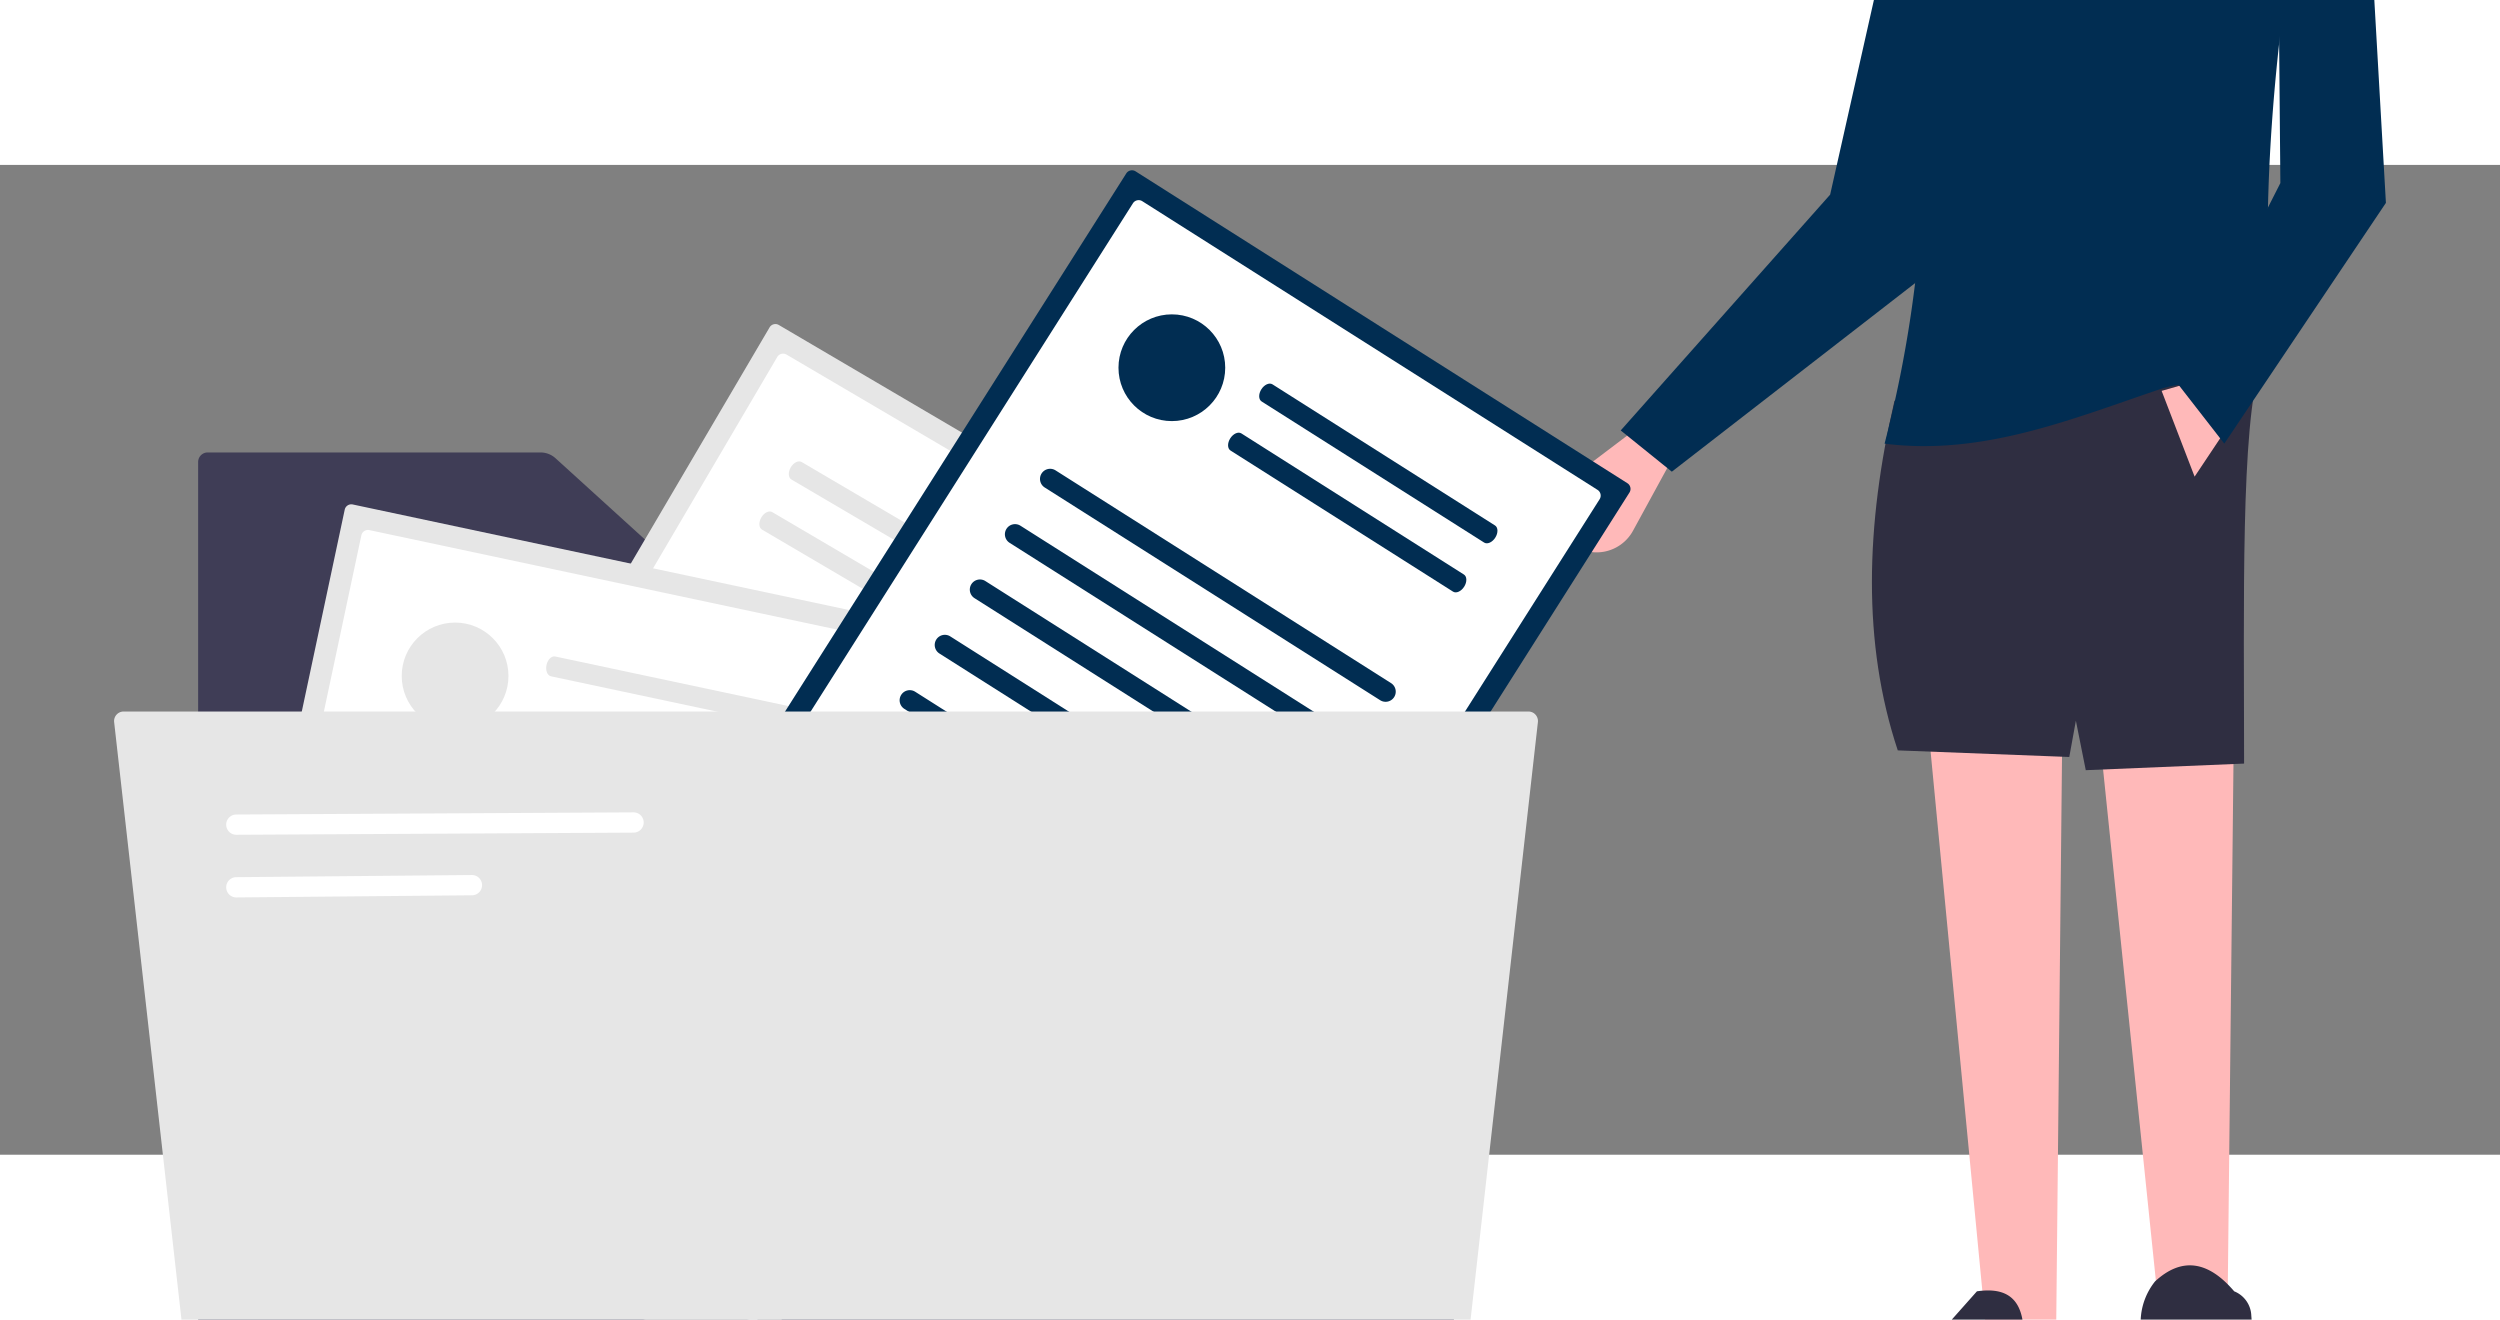 <svg id="b422ff3f-53cc-4ffe-bf25-56f303d2d1de" data-name="Layer 1" xmlns="http://www.w3.org/2000/svg" width="757.964" height="400.094" viewBox="0 200 757.964 300.094"><rect x="0" y="200" width="757.964" height="300.094" fill="#808080" stroke="none"/><path d="M283.983,439.629a2.895,2.895,0,0,0-2.892,2.892V741.569a2.896,2.896,0,0,0,2.892,2.893h374.946a2.895,2.895,0,0,0,2.892-2.893V490.525a2.895,2.895,0,0,0-2.892-2.893H443.735a8.765,8.765,0,0,1-5.907-2.282l-48.379-43.958a6.77,6.77,0,0,0-4.562-1.763Z" transform="translate(-221.018 -152.453)" fill="#3f3d56"/><path d="M457.147,400.985a2.051,2.051,0,0,0-2.804.728l-111.036,188.949a2.051,2.051,0,0,0,.728,2.804l152.219,89.452a2.051,2.051,0,0,0,2.804-.728l111.036-188.949a2.051,2.051,0,0,0-.728-2.804Z" transform="translate(-221.018 -152.453)" fill="#e6e6e6"/><path d="M459.477,409.956a2.051,2.051,0,0,0-2.804.728L352.279,588.332a2.051,2.051,0,0,0,.728,2.804L493.924,673.945a2.051,2.051,0,0,0,2.804-.728L601.123,495.57a2.051,2.051,0,0,0-.728-2.804Z" transform="translate(-221.018 -152.453)" fill="#fff"/><path d="M432.852,497.712l103.834,61.018a3.072,3.072,0,1,0,3.113-5.298L435.965,492.414a3.072,3.072,0,1,0-3.113,5.298Z" transform="translate(-221.018 -152.453)" fill="#e6e6e6"/><path d="M460.965,447.832l68.886,40.481c.971.57,2.454-.153,3.314-1.616s.77-3.111-.201-3.682l-68.886-40.481c-.971-.57-2.454.153-3.314,1.616S459.994,447.261,460.965,447.832Z" transform="translate(-221.018 -152.453)" fill="#e6e6e6"/><path d="M452.041,463.018l68.886,40.481c.971.57,2.454-.153,3.314-1.616s.77-3.111-.201-3.682l-68.886-40.481c-.971-.57-2.454.153-3.314,1.616S451.07,462.448,452.041,463.018Z" transform="translate(-221.018 -152.453)" fill="#e6e6e6"/><path d="M422.786,514.841,526.62,575.859a3.072,3.072,0,0,0,3.113-5.298L425.9,509.543a3.072,3.072,0,0,0-3.113,5.298Z" transform="translate(-221.018 -152.453)" fill="#e6e6e6"/><path d="M412.72,531.97,516.554,592.988a3.072,3.072,0,0,0,3.113-5.298L415.834,526.672a3.072,3.072,0,1,0-3.113,5.298Z" transform="translate(-221.018 -152.453)" fill="#e6e6e6"/><path d="M402.655,549.099l103.834,61.018a3.072,3.072,0,0,0,3.113-5.298L405.768,543.801a3.072,3.072,0,1,0-3.113,5.298Z" transform="translate(-221.018 -152.453)" fill="#e6e6e6"/><path d="M392.589,566.228l103.834,61.018a3.072,3.072,0,1,0,3.113-5.298L395.702,560.93a3.072,3.072,0,0,0-3.113,5.298Z" transform="translate(-221.018 -152.453)" fill="#e6e6e6"/><path d="M382.523,583.357,486.356,644.375a3.072,3.072,0,0,0,3.113-5.298L385.636,578.059a3.072,3.072,0,1,0-3.113,5.298Z" transform="translate(-221.018 -152.453)" fill="#e6e6e6"/><circle cx="330.361" cy="355.401" r="16.181" fill="#e6e6e6"/><path d="M503.889,539.457" transform="translate(-221.018 -152.453)" fill="#e6e6e6"/><path d="M327.962,455.4a2.051,2.051,0,0,0-2.43,1.577L279.939,671.342a2.051,2.051,0,0,0,1.577,2.43l172.693,36.73a2.051,2.051,0,0,0,2.43-1.577l45.593-214.364a2.051,2.051,0,0,0-1.577-2.43Z" transform="translate(-221.018 -152.453)" fill="#e6e6e6"/><path d="M333.009,463.174a2.051,2.051,0,0,0-2.43,1.577L287.713,666.294a2.051,2.051,0,0,0,1.577,2.43L449.162,702.727a2.051,2.051,0,0,0,2.43-1.577l42.866-201.542a2.051,2.051,0,0,0-1.577-2.43Z" transform="translate(-221.018 -152.453)" fill="#fff"/><path d="M453.298,579.902l-117.8-25.055a3.072,3.072,0,1,1,1.278-6.01l117.8,25.055a3.072,3.072,0,1,1-1.278,6.01Z" transform="translate(-221.018 -152.453)" fill="#e6e6e6"/><path d="M466.22,524.122l-78.152-16.622c-1.101-.234-1.708-1.769-1.355-3.429s1.532-2.815,2.633-2.581l78.152,16.622c1.101.234,1.708,1.769,1.355,3.429S467.321,524.356,466.22,524.122Z" transform="translate(-221.018 -152.453)" fill="#e6e6e6"/><path d="M462.555,541.351l-78.152-16.622c-1.101-.234-1.708-1.769-1.355-3.429s1.532-2.815,2.633-2.581l78.152,16.622c1.101.234,1.708,1.769,1.355,3.429S463.656,541.585,462.555,541.351Z" transform="translate(-221.018 -152.453)" fill="#e6e6e6"/><path d="M449.165,599.335l-117.8-25.055a3.072,3.072,0,0,1,1.278-6.01l117.8,25.055a3.072,3.072,0,1,1-1.278,6.01Z" transform="translate(-221.018 -152.453)" fill="#e6e6e6"/><path d="M445.032,618.768l-117.8-25.055a3.072,3.072,0,0,1,1.278-6.01l117.8,25.055a3.072,3.072,0,1,1-1.278,6.01Z" transform="translate(-221.018 -152.453)" fill="#e6e6e6"/><path d="M440.899,638.201l-117.8-25.055a3.072,3.072,0,1,1,1.278-6.01l117.8,25.055a3.072,3.072,0,0,1-1.278,6.01Z" transform="translate(-221.018 -152.453)" fill="#e6e6e6"/><path d="M436.766,657.634l-117.8-25.055a3.072,3.072,0,1,1,1.278-6.01l117.8,25.055a3.072,3.072,0,1,1-1.278,6.01Z" transform="translate(-221.018 -152.453)" fill="#e6e6e6"/><path d="M432.632,677.067l-117.8-25.055a3.072,3.072,0,0,1,1.278-6.01l117.8,25.055a3.072,3.072,0,1,1-1.278,6.01Z" transform="translate(-221.018 -152.453)" fill="#e6e6e6"/><circle cx="137.976" cy="354.936" r="16.181" fill="#e6e6e6"/><path d="M372.706,562.761" transform="translate(-221.018 -152.453)" fill="#e6e6e6"/><path d="M696.852,466.869l0,0a12.585,12.585,0,0,0,19.268-3.499l13.273-24.318-10.038-8.321-21.882,16.578A12.585,12.585,0,0,0,696.852,466.869Z" transform="translate(-221.018 -152.453)" fill="#ffb9b9"/><path d="M712.393,432.961l15.5,12.5,84.5-65.5-5-114v0a46.039,46.039,0,0,0-17.023,31.103l-14.477,64.397Z" transform="translate(-221.018 -152.453)" fill="#012D52"/><polygon points="654.375 545.508 675.375 545.508 677.375 361.508 635.375 361.508 654.375 545.508" fill="#ffb9b9"/><polygon points="602.375 555.508 623.375 555.508 625.375 359.508 583.375 357.508 602.375 555.508" fill="#ffb9b9"/><path d="M796.393,529.961l52,2,2-11,3,15,48-2c-.008-48.636-1.046-102.377,5-121l-111,11C786.651,461.643,785.574,497.342,796.393,529.961Z" transform="translate(-221.018 -152.453)" fill="#2f2e41"/><path d="M887.486,745.961h0c11.225,0,20.025,4.358,19.003-6.82l-2.907-37.798a8.263,8.263,0,0,0-5.189-7.382h0q-12-14.067-24-3h0a19.915,19.915,0,0,0-4.337,11.394l-1.628,37.54C867.866,750.806,876.561,745.961,887.486,745.961Z" transform="translate(-221.018 -152.453)" fill="#2f2e41"/><path d="M784.977,746.491l53.372-1.413a9.047,9.047,0,0,0,7.799-9.235l1.006-26.081a4.937,4.937,0,0,0-4.552-5.17l-8.207-.631c-.973-8.93-6.41-11.096-14-10l-24,27-15.815,4.428a10.802,10.802,0,0,0-7.77,12.005v0A10.802,10.802,0,0,0,784.977,746.491Z" transform="translate(-221.018 -152.453)" fill="#2f2e41"/><circle cx="625.375" cy="44.508" r="31" fill="#ffb9b9"/><path d="M830.393,251.961l53-15c-11.853-4.611-16.429-12.654-14-24h-35C838.893,230.054,838.911,244.002,830.393,251.961Z" transform="translate(-221.018 -152.453)" fill="#ffb9b9"/><path d="M792.393,436.961c29.911,3.823,57.469-7.759,83.5-16.5,11.752-3.946,23.59.173,34.5-6.5-4.718-46.467-.137-98.808,9.884-154.586a13.217,13.217,0,0,0-8.986-14.946l-32.897-10.467-29,10-15,3-30.888,20.87a11.292,11.292,0,0,0-4.808,11.28A370.22,370.22,0,0,1,792.393,436.961Z" transform="translate(-221.018 -152.453)" fill="#012D52"/><polygon points="655.375 268.508 665.375 294.508 675.375 279.508 662.375 266.508 655.375 268.508" fill="#ffb9b9"/><path d="M816.646,185.908c12.053-7.736,24.073-10.284,36.063-8.107a27.082,27.082,0,0,1,21.26,33.37q-.037.145-.075.291l1.792-3.368a45.236,45.236,0,0,0,4.606-29.157v0A32.092,32.092,0,0,0,847.357,152.481l-6.745.281a32.332,32.332,0,0,0-30.814,28.977v0A4.443,4.443,0,0,0,816.646,185.908Z" transform="translate(-221.018 -152.453)" fill="#2f2e41"/><path d="M881.393,418.961l14,18,49-73-4.238-74.163a56.096,56.096,0,0,0-28.762-45.837l0,0,1,114Z" transform="translate(-221.018 -152.453)" fill="#012D52"/><path d="M565.312,354.404a2.051,2.051,0,0,0-2.827.633L445.121,540.121a2.051,2.051,0,0,0,.633,2.827L594.859,637.498a2.051,2.051,0,0,0,2.827-.633L715.05,451.78a2.051,2.051,0,0,0-.633-2.827Z" transform="translate(-221.018 -152.453)" fill="#012D52"/><path d="M567.337,363.449a2.051,2.051,0,0,0-2.827.633L454.166,538.096a2.051,2.051,0,0,0,.633,2.827l138.035,87.53a2.051,2.051,0,0,0,2.827-.633L706.005,453.805a2.051,2.051,0,0,0-.633-2.827Z" transform="translate(-221.018 -152.453)" fill="#fff"/><path d="M639.469,514.75,537.759,450.254a3.072,3.072,0,0,1,3.291-5.189L642.759,509.56a3.072,3.072,0,1,1-3.291,5.189Z" transform="translate(-221.018 -152.453)" fill="#012D52"/><path d="M670.999,466.957l-67.478-42.788c-.951-.603-.985-2.253-.076-3.686s2.416-2.106,3.367-1.503l67.478,42.788c.951.603.985,2.253.076,3.686S671.95,467.559,670.999,466.957Z" transform="translate(-221.018 -152.453)" fill="#012D52"/><path d="M661.566,481.832l-67.478-42.788c-.951-.603-.985-2.253-.076-3.686s2.416-2.106,3.367-1.503l67.478,42.788c.951.603.985,2.253.076,3.686S662.517,482.435,661.566,481.832Z" transform="translate(-221.018 -152.453)" fill="#012D52"/><path d="M628.829,531.528,527.119,467.033a3.072,3.072,0,0,1,3.291-5.189l101.71,64.496a3.072,3.072,0,0,1-3.291,5.189Z" transform="translate(-221.018 -152.453)" fill="#012D52"/><path d="M618.189,548.307,516.479,483.811a3.072,3.072,0,0,1,3.291-5.189L621.48,543.118a3.072,3.072,0,1,1-3.291,5.189Z" transform="translate(-221.018 -152.453)" fill="#012D52"/><path d="M607.55,565.086,505.84,500.59a3.072,3.072,0,1,1,3.291-5.189l101.71,64.496a3.072,3.072,0,0,1-3.291,5.189Z" transform="translate(-221.018 -152.453)" fill="#012D52"/><path d="M596.91,581.864,495.2,517.369a3.072,3.072,0,0,1,3.291-5.189l101.71,64.496a3.072,3.072,0,0,1-3.291,5.189Z" transform="translate(-221.018 -152.453)" fill="#012D52"/><path d="M586.271,598.643,484.561,534.147a3.072,3.072,0,1,1,3.291-5.189l101.71,64.496a3.072,3.072,0,1,1-3.291,5.189Z" transform="translate(-221.018 -152.453)" fill="#012D52"/><circle cx="355.288" cy="261.49" r="16.181" fill="#012D52"/><path d="M569.884,470.625" transform="translate(-221.018 -152.453)" fill="#e6e6e6"/><path d="M258.499,518.175a2.892,2.892,0,0,0-2.874,3.216l25.071,222.502a2.89,2.89,0,0,0,2.874,2.568H659.342a2.89,2.89,0,0,0,2.874-2.568l25.07-222.502a2.893,2.893,0,0,0-.717-2.251,2.859,2.859,0,0,0-2.156-.965Z" transform="translate(-221.018 -152.453)" fill="#e6e6e6"/><path d="M292.685,555.545l120.433-.652a3.072,3.072,0,0,0-.033-6.145l-120.433.652a3.072,3.072,0,0,0,.033,6.145Z" transform="translate(-221.018 -152.453)" fill="#fff"/><path d="M292.685,574.545l71.433-.652a3.072,3.072,0,0,0-.033-6.145l-71.433.652a3.072,3.072,0,0,0,.033,6.145Z" transform="translate(-221.018 -152.453)" fill="#fff"/><polygon points="757.569 595.094 0 595.094 0 592.913 757.964 592.913 757.569 595.094" fill="#3f3d56"/></svg>